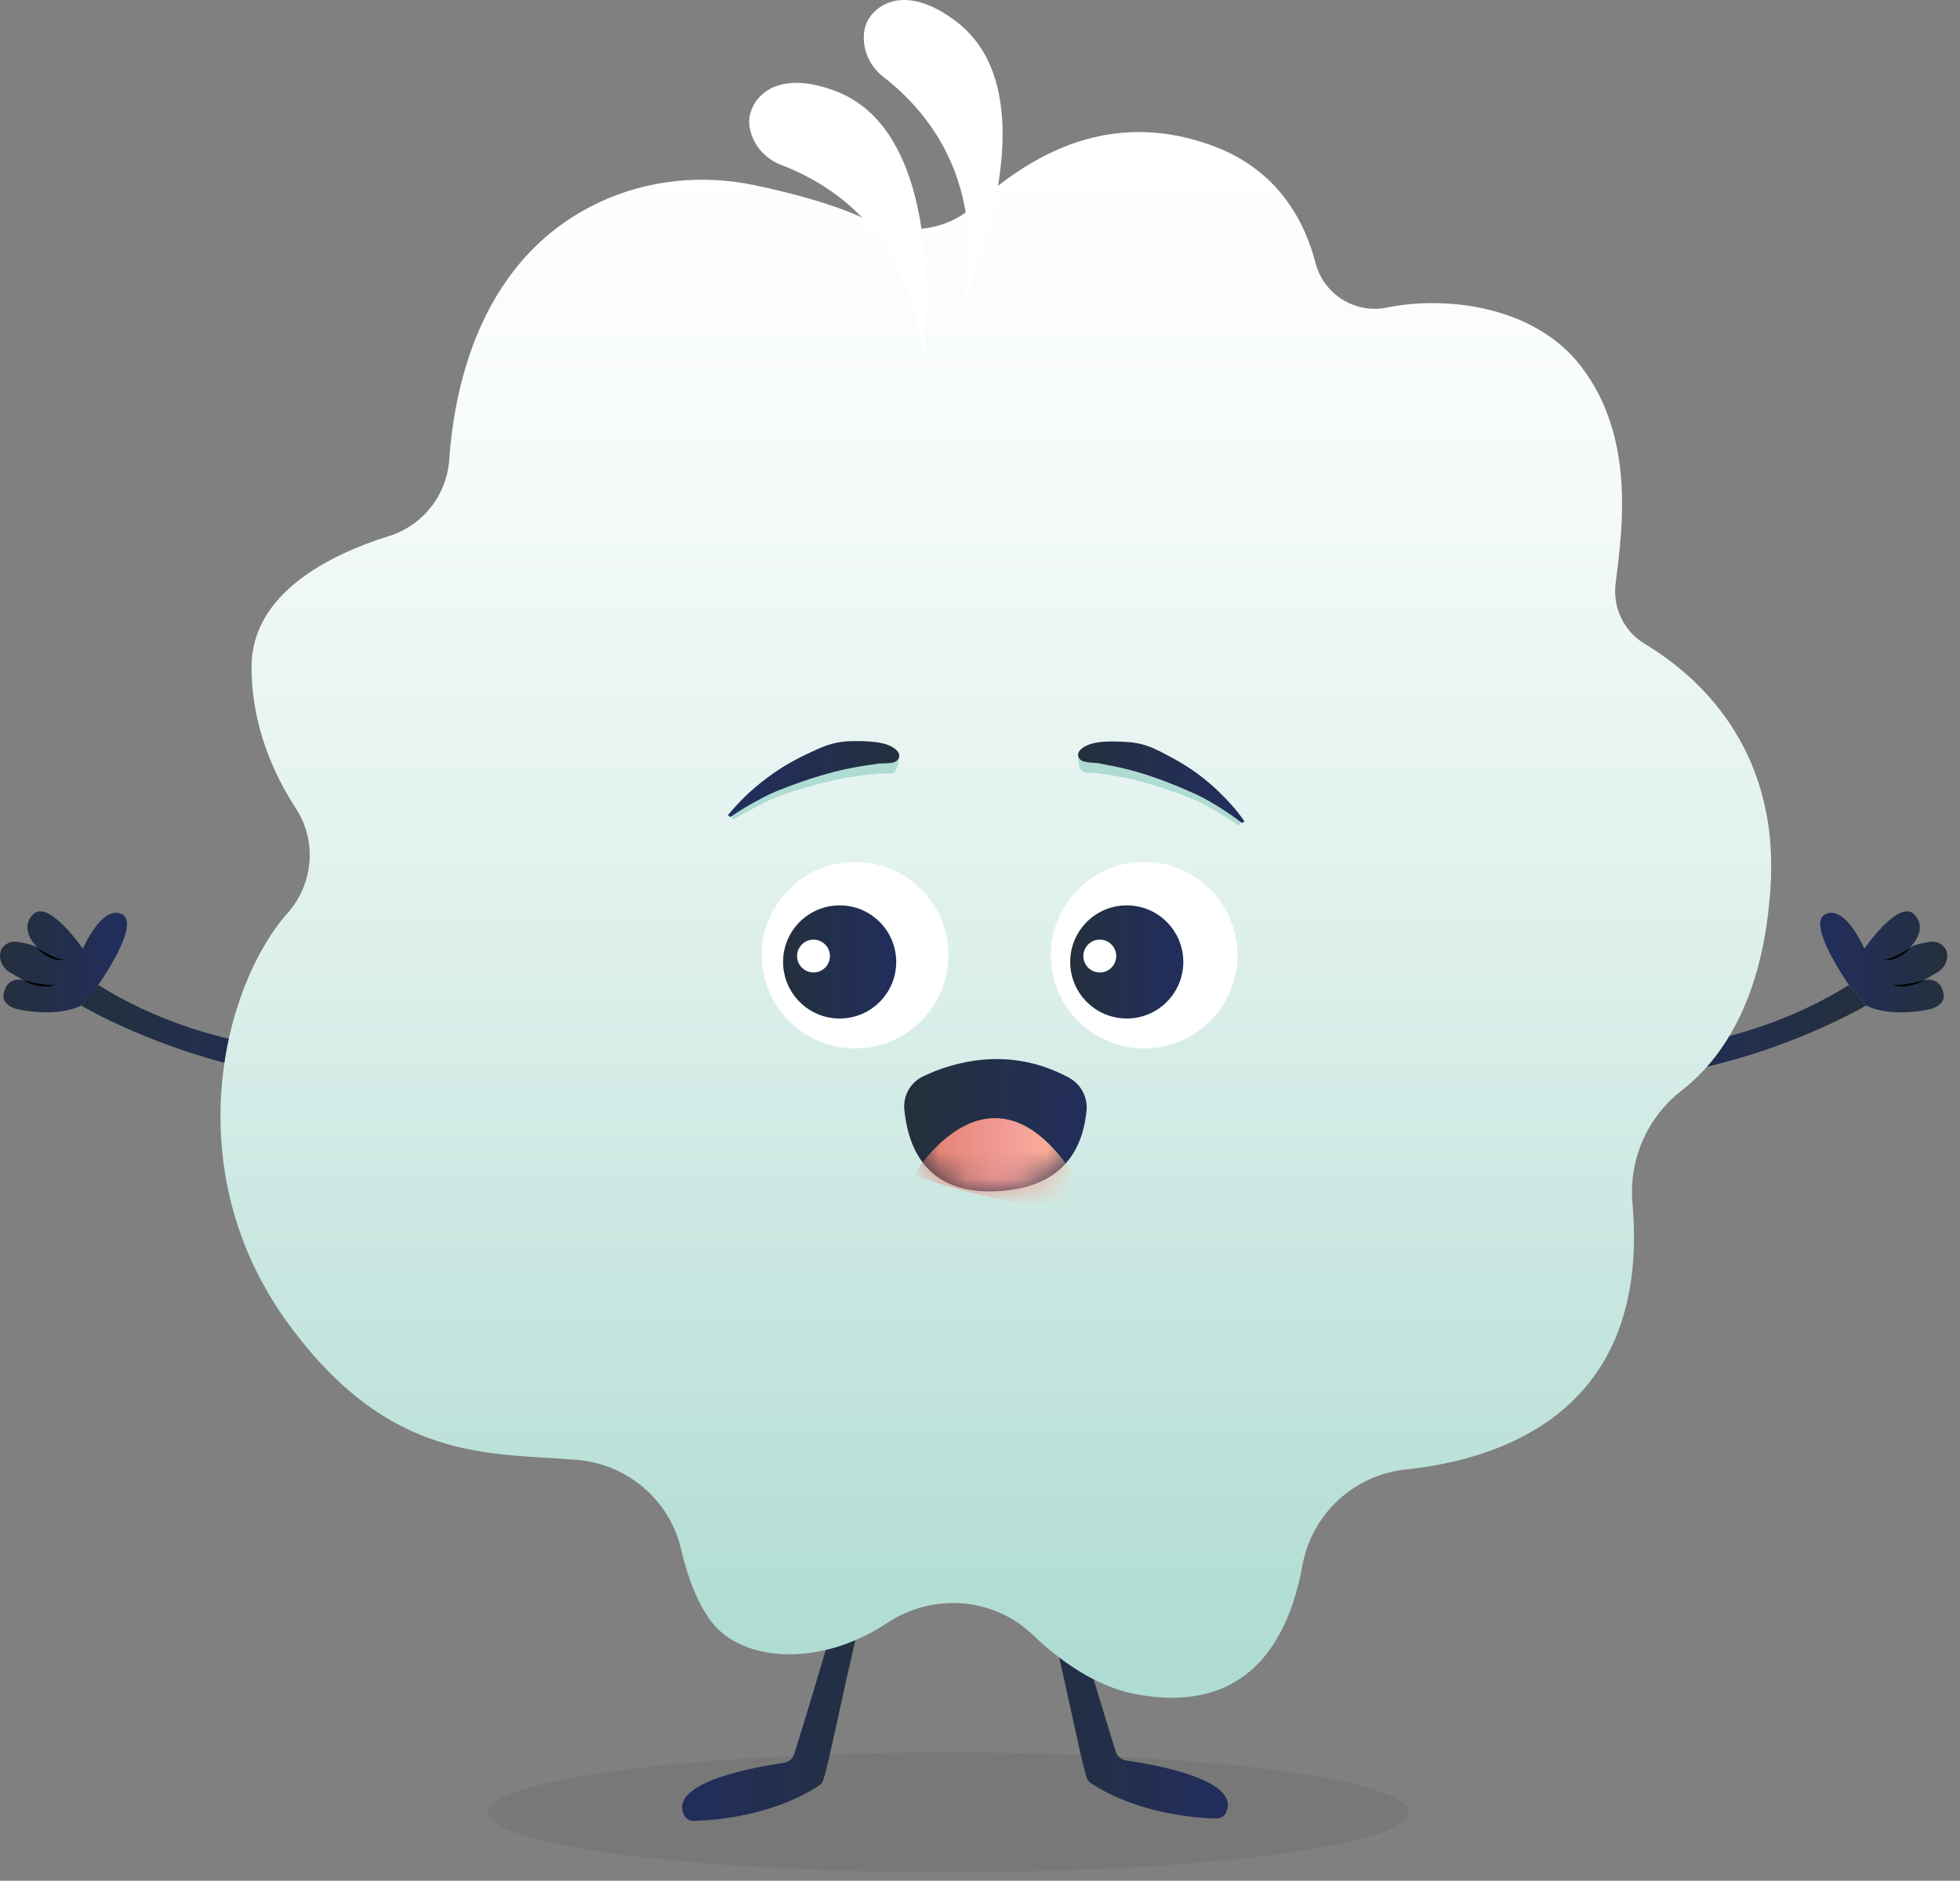 <svg width="74" height="71" viewBox="0 0 74 71" fill="none" xmlns="http://www.w3.org/2000/svg">
<rect x="0" y="0" width="74" height="71" fill="#808080" stroke="none"/>
<path opacity="0.1" d="M35.808 70.682C45.404 70.682 53.182 69.669 53.182 68.419C53.182 67.169 45.404 66.156 35.808 66.156C26.212 66.156 18.434 67.169 18.434 68.419C18.434 69.669 26.212 70.682 35.808 70.682Z" fill="#333333"/>
<path d="M32.327 57.903C32.327 57.903 32.282 58.804 29.99 66.209C29.963 66.298 29.911 66.378 29.84 66.438C29.769 66.499 29.682 66.538 29.589 66.552C28.542 66.701 25.2 67.28 25.833 68.533C25.865 68.596 25.915 68.65 25.976 68.686C26.037 68.723 26.107 68.742 26.178 68.741C26.861 68.727 29.118 68.589 30.931 67.403C31 67.357 31.052 67.289 31.079 67.21C31.387 66.325 32.334 61.074 33.382 57.903H32.327Z" fill="url(#paint0_linear_113_1586)"/>
<path d="M39.785 57.814C39.785 57.814 39.831 58.714 42.122 66.119C42.15 66.209 42.202 66.288 42.273 66.349C42.344 66.41 42.431 66.449 42.523 66.462C43.571 66.612 46.913 67.191 46.279 68.443C46.247 68.507 46.198 68.56 46.137 68.597C46.076 68.634 46.006 68.653 45.934 68.651C45.251 68.638 42.995 68.5 41.182 67.314C41.112 67.268 41.06 67.2 41.033 67.121C40.726 66.236 39.779 60.985 38.73 57.814H39.785Z" fill="url(#paint1_linear_113_1586)"/>
<path d="M12.457 39.694C12.457 39.694 7.958 39.837 3.707 37.184L3.062 37.959C3.062 37.959 6.964 40.303 12.156 40.786L12.457 39.694Z" fill="url(#paint2_linear_113_1586)"/>
<path d="M0.742 38.119C0.742 38.119 -0.226 37.974 0.274 37.184C0.274 37.184 0.483 36.894 0.887 37.007L0.366 36.703C0.099 36.547 -0.067 36.202 0.026 35.907C0.084 35.725 0.316 35.509 0.645 35.556C1.435 35.669 1.484 35.846 1.484 35.846C1.484 35.846 0.661 35.136 1.241 34.525C1.822 33.914 3.128 35.815 3.128 35.815C3.128 35.815 3.838 34.154 4.596 34.509C5.353 34.864 3.708 37.186 3.708 37.186L3.063 37.96C3.063 37.96 2.306 38.41 0.742 38.119Z" fill="url(#paint3_linear_113_1586)"/>
<path d="M1.404 35.769C1.404 35.773 1.409 35.778 1.413 35.781C1.417 35.785 1.422 35.788 1.427 35.792C1.436 35.798 1.446 35.805 1.456 35.812C1.475 35.824 1.495 35.837 1.515 35.849C1.554 35.874 1.594 35.898 1.634 35.921C1.714 35.967 1.794 36.013 1.876 36.054C1.958 36.096 2.042 36.133 2.128 36.164C2.215 36.196 2.305 36.216 2.397 36.223C2.304 36.248 2.205 36.249 2.111 36.226C2.016 36.205 1.924 36.172 1.837 36.128C1.752 36.084 1.671 36.033 1.595 35.975C1.558 35.946 1.522 35.914 1.488 35.881C1.471 35.864 1.454 35.847 1.438 35.828C1.431 35.819 1.423 35.81 1.416 35.8L1.406 35.785C1.406 35.78 1.4 35.774 1.404 35.769Z" fill="black"/>
<path d="M0.887 37.007C1.087 37.056 1.281 37.105 1.479 37.139C1.577 37.156 1.676 37.168 1.776 37.177C1.876 37.187 1.976 37.186 2.079 37.184C1.982 37.219 1.879 37.239 1.775 37.242C1.671 37.245 1.567 37.237 1.465 37.22C1.363 37.202 1.263 37.175 1.165 37.14C1.068 37.106 0.974 37.061 0.887 37.007Z" fill="black"/>
<path d="M61.059 39.694C61.059 39.694 65.557 39.837 69.808 37.184L70.453 37.959C70.453 37.959 66.552 40.303 61.36 40.786L61.059 39.694Z" fill="url(#paint4_linear_113_1586)"/>
<path d="M72.777 38.119C72.777 38.119 73.744 37.974 73.244 37.184C73.244 37.184 73.035 36.894 72.632 37.007L73.152 36.703C73.42 36.547 73.585 36.202 73.492 35.907C73.434 35.725 73.203 35.509 72.874 35.556C72.083 35.669 72.035 35.846 72.035 35.846C72.035 35.846 72.858 35.136 72.277 34.525C71.696 33.914 70.39 35.813 70.39 35.813C70.39 35.813 69.68 34.153 68.922 34.508C68.164 34.862 69.809 37.184 69.809 37.184L70.454 37.959C70.454 37.959 71.213 38.41 72.777 38.119Z" fill="url(#paint5_linear_113_1586)"/>
<path d="M72.114 35.769C72.119 35.774 72.114 35.78 72.11 35.785C72.107 35.79 72.104 35.795 72.1 35.8C72.093 35.81 72.086 35.819 72.078 35.828C72.062 35.847 72.045 35.864 72.029 35.881C71.994 35.914 71.958 35.945 71.92 35.975C71.845 36.033 71.764 36.084 71.679 36.128C71.593 36.172 71.502 36.205 71.408 36.226C71.314 36.249 71.215 36.248 71.121 36.223C71.213 36.216 71.304 36.196 71.391 36.164C71.477 36.132 71.56 36.096 71.642 36.054C71.724 36.013 71.804 35.968 71.884 35.921C71.924 35.898 71.964 35.876 72.004 35.849C72.024 35.837 72.043 35.824 72.062 35.812C72.073 35.805 72.082 35.798 72.092 35.791L72.106 35.781C72.109 35.777 72.117 35.773 72.114 35.769Z" fill="black"/>
<path d="M72.631 37.007C72.543 37.061 72.45 37.106 72.352 37.14C72.255 37.175 72.154 37.202 72.052 37.22C71.95 37.237 71.846 37.245 71.742 37.242C71.638 37.239 71.535 37.219 71.438 37.184C71.541 37.184 71.641 37.184 71.741 37.177C71.841 37.17 71.94 37.156 72.038 37.139C72.236 37.107 72.431 37.056 72.631 37.007Z" fill="black"/>
<path d="M37.754 58.369C51.527 58.369 62.692 47.204 62.692 33.431C62.692 19.659 51.527 8.494 37.754 8.494C23.981 8.494 12.816 19.659 12.816 33.431C12.816 47.204 23.981 58.369 37.754 58.369Z" fill="white"/>
<path d="M61.635 45.425C61.563 44.615 61.696 43.801 62.022 43.057C62.347 42.312 62.854 41.662 63.496 41.164C64.953 40.033 66.587 37.801 66.85 33.431C67.169 28.159 64.015 25.456 62.108 24.314C61.72 24.081 61.408 23.741 61.211 23.334C61.014 22.927 60.939 22.471 60.998 22.022C61.275 19.871 61.718 16.462 59.688 13.825C57.906 11.508 54.517 11.166 52.362 11.611C51.781 11.729 51.177 11.618 50.675 11.303C50.173 10.988 49.812 10.492 49.665 9.917C49.255 8.34 48.247 6.414 45.798 5.509C41.273 3.837 38.125 6.593 36.65 7.868C35.174 9.143 33.108 8.492 33.108 8.492C31.872 7.798 29.935 7.296 28.502 6.994C26.538 6.579 24.483 6.777 22.661 7.622C18.194 9.695 17.161 14.475 16.96 17.36C16.914 18.013 16.672 18.637 16.266 19.15C15.86 19.664 15.308 20.043 14.683 20.238C12.488 20.927 9.497 22.378 9.497 25.182C9.497 27.395 10.337 29.239 11.176 30.529C11.976 31.759 11.833 33.375 10.857 34.471C8.447 37.181 6.616 44.144 10.894 49.984C14.705 55.186 18.399 54.845 21.756 55.108C23.669 55.258 25.276 56.611 25.712 58.478C25.953 59.509 26.327 60.557 26.909 61.285C28.042 62.701 30.909 62.982 33.491 61.272C35.209 60.134 37.486 60.284 38.979 61.706C40.058 62.734 41.392 63.668 42.85 63.951C45.923 64.547 48.392 63.337 49.174 59.098C49.344 58.156 49.814 57.294 50.514 56.642C51.215 55.989 52.108 55.581 53.059 55.478C56.895 55.072 62.307 53.146 61.635 45.425Z" fill="url(#paint6_linear_113_1586)"/>
<path d="M36.33 11.521C36.33 11.521 37.857 6.403 33.344 2.896C32.797 2.47 32.512 1.772 32.646 1.091C32.798 0.323 34.033 -0.791 36.139 0.84C39.881 3.74 36.33 11.521 36.33 11.521Z" fill="white"/>
<path d="M34.846 13.607C34.846 13.607 34.819 8.265 29.482 6.221C28.834 5.973 28.359 5.388 28.29 4.698C28.212 3.919 29.07 2.493 31.558 3.442C35.982 5.128 34.846 13.607 34.846 13.607Z" fill="white"/>
<path d="M34.858 40.631C35.946 40.114 38.08 39.45 40.358 40.684C40.58 40.804 40.762 40.987 40.88 41.21C40.999 41.434 41.048 41.687 41.022 41.938C40.892 43.198 40.285 44.853 37.609 44.971C34.895 45.091 34.278 43.231 34.142 41.888C34.118 41.63 34.173 41.371 34.301 41.146C34.429 40.921 34.624 40.741 34.858 40.631Z" fill="url(#paint7_linear_113_1586)"/>
<mask id="mask0_113_1586" style="mask-type:luminance" maskUnits="userSpaceOnUse" x="34" y="39" width="8" height="6">
<path d="M34.858 40.004C35.951 39.484 38.107 38.815 40.401 40.081C40.83 40.318 41.073 41.421 41.025 41.909C40.901 43.163 40.306 44.851 37.609 44.971C34.895 45.091 34.278 43.231 34.143 41.888C34.09 41.359 34.379 40.233 34.858 40.004Z" fill="white"/>
</mask>
<g mask="url(#mask0_113_1586)">
<path d="M34.488 44.378C34.488 44.378 37.063 40.015 40.045 43.673C43.026 47.331 34.488 44.378 34.488 44.378Z" fill="url(#paint8_linear_113_1586)"/>
</g>
<path d="M43.198 39.581C45.143 39.581 46.72 38.004 46.72 36.059C46.72 34.114 45.143 32.537 43.198 32.537C41.253 32.537 39.676 34.114 39.676 36.059C39.676 38.004 41.253 39.581 43.198 39.581Z" fill="white"/>
<path d="M42.541 38.45C43.721 38.45 44.676 37.494 44.676 36.315C44.676 35.135 43.721 34.179 42.541 34.179C41.362 34.179 40.406 35.135 40.406 36.315C40.406 37.494 41.362 38.45 42.541 38.45Z" fill="url(#paint9_linear_113_1586)"/>
<path d="M41.523 36.713C41.865 36.713 42.143 36.435 42.143 36.092C42.143 35.75 41.865 35.472 41.523 35.472C41.18 35.472 40.902 35.75 40.902 36.092C40.902 36.435 41.18 36.713 41.523 36.713Z" fill="white"/>
<path d="M32.284 39.581C34.229 39.581 35.806 38.004 35.806 36.059C35.806 34.114 34.229 32.537 32.284 32.537C30.339 32.537 28.762 34.114 28.762 36.059C28.762 38.004 30.339 39.581 32.284 39.581Z" fill="white"/>
<path d="M31.701 38.45C32.881 38.45 33.837 37.494 33.837 36.315C33.837 35.135 32.881 34.179 31.701 34.179C30.522 34.179 29.566 35.135 29.566 36.315C29.566 37.494 30.522 38.45 31.701 38.45Z" fill="url(#paint10_linear_113_1586)"/>
<path d="M30.714 36.712C31.057 36.712 31.334 36.435 31.334 36.092C31.334 35.75 31.057 35.472 30.714 35.472C30.372 35.472 30.094 35.75 30.094 36.092C30.094 36.435 30.372 36.712 30.714 36.712Z" fill="white"/>
<path d="M27.68 30.948C28.061 30.721 28.513 30.462 28.991 30.238C29.219 30.131 29.452 30.037 29.69 29.957C31.785 29.257 32.833 29.26 33.092 29.216C33.269 29.188 33.483 29.222 33.677 29.191C33.914 29.154 34.011 28.508 33.868 28.344C33.569 27.998 32.794 28.431 32.258 28.419C31.947 28.414 31.638 28.459 31.342 28.553C31.052 28.648 30.779 28.763 30.509 28.874C30.239 28.985 29.983 29.115 29.735 29.25C29.486 29.385 29.253 29.538 29.028 29.695C28.581 30.014 27.948 30.34 27.594 30.729L27.68 30.948Z" fill="#AFDCD2"/>
<path d="M27.569 30.846C27.938 30.593 28.323 30.363 28.72 30.156C28.957 30.026 29.202 29.912 29.453 29.813C31.661 28.942 32.783 28.902 33.062 28.845C33.25 28.805 33.482 28.835 33.689 28.793C33.941 28.741 34.033 28.524 33.871 28.344C33.53 27.967 32.696 27.973 32.119 27.98C31.786 27.987 31.456 28.05 31.144 28.166C30.839 28.285 30.552 28.425 30.269 28.561C29.992 28.699 29.722 28.851 29.46 29.017C29.205 29.183 28.961 29.36 28.728 29.545C28.27 29.909 27.853 30.321 27.484 30.775L27.569 30.846Z" fill="url(#paint11_linear_113_1586)"/>
<path d="M46.775 31.169C46.411 30.925 45.981 30.647 45.521 30.401C45.302 30.285 45.077 30.181 44.845 30.091C42.809 29.3 41.767 29.258 41.509 29.203C41.334 29.167 41.118 29.192 40.927 29.153C40.694 29.107 40.646 28.456 40.8 28.297C41.124 27.965 41.865 28.431 42.4 28.442C42.709 28.451 43.014 28.509 43.303 28.615C43.585 28.723 43.85 28.85 44.11 28.973C44.364 29.097 44.613 29.234 44.853 29.383C45.088 29.533 45.312 29.692 45.525 29.859C45.947 30.197 46.553 30.55 46.878 30.954L46.775 31.169Z" fill="#AFDCD2"/>
<path d="M46.895 31.071C46.545 30.802 46.179 30.555 45.799 30.331C45.572 30.192 45.336 30.067 45.093 29.957C42.958 28.991 41.841 28.904 41.568 28.833C41.383 28.788 41.149 28.805 40.946 28.754C40.699 28.692 40.623 28.47 40.799 28.299C41.168 27.934 41.999 27.98 42.573 28.012C42.902 28.033 43.226 28.11 43.529 28.24C43.825 28.371 44.1 28.524 44.372 28.672C44.639 28.821 44.897 28.984 45.146 29.16C45.389 29.338 45.62 29.524 45.837 29.72C46.268 30.117 46.662 30.537 46.984 31.005L46.895 31.071Z" fill="url(#paint12_linear_113_1586)"/>
<defs>
<linearGradient id="paint0_linear_113_1586" x1="25.754" y1="63.322" x2="33.382" y2="63.322" gradientUnits="userSpaceOnUse">
<stop stop-color="#212E5D"/>
<stop offset="1" stop-color="#242F3D"/>
</linearGradient>
<linearGradient id="paint1_linear_113_1586" x1="46.358" y1="63.233" x2="38.73" y2="63.233" gradientUnits="userSpaceOnUse">
<stop stop-color="#212E5D"/>
<stop offset="1" stop-color="#242F3D"/>
</linearGradient>
<linearGradient id="paint2_linear_113_1586" x1="3.062" y1="38.985" x2="12.457" y2="38.985" gradientUnits="userSpaceOnUse">
<stop stop-color="#242F3D"/>
<stop offset="1" stop-color="#212E5D"/>
</linearGradient>
<linearGradient id="paint3_linear_113_1586" x1="-0" y1="36.309" x2="4.795" y2="36.309" gradientUnits="userSpaceOnUse">
<stop stop-color="#242F3D"/>
<stop offset="1" stop-color="#212E5D"/>
</linearGradient>
<linearGradient id="paint4_linear_113_1586" x1="70.453" y1="38.985" x2="61.059" y2="38.985" gradientUnits="userSpaceOnUse">
<stop stop-color="#242F3D"/>
<stop offset="1" stop-color="#212E5D"/>
</linearGradient>
<linearGradient id="paint5_linear_113_1586" x1="73.519" y1="36.309" x2="68.724" y2="36.309" gradientUnits="userSpaceOnUse">
<stop stop-color="#242F3D"/>
<stop offset="1" stop-color="#212E5D"/>
</linearGradient>
<linearGradient id="paint6_linear_113_1586" x1="37.599" y1="62.701" x2="37.599" y2="5.672" gradientUnits="userSpaceOnUse">
<stop stop-color="#AFDCD2"/>
<stop offset="0.07" stop-color="#B6DFD6"/>
<stop offset="0.48" stop-color="#DEF0EC"/>
<stop offset="0.8" stop-color="#F6FBFA"/>
<stop offset="1" stop-color="white"/>
</linearGradient>
<linearGradient id="paint7_linear_113_1586" x1="34.71" y1="42.055" x2="41.587" y2="42.674" gradientUnits="userSpaceOnUse">
<stop stop-color="#242F3D"/>
<stop offset="1" stop-color="#212E5D"/>
</linearGradient>
<linearGradient id="paint8_linear_113_1586" x1="34.488" y1="43.858" x2="40.675" y2="43.858" gradientUnits="userSpaceOnUse">
<stop stop-color="#DE7C6B"/>
<stop offset="0.58" stop-color="#F39D98"/>
<stop offset="0.92" stop-color="#FAB397"/>
</linearGradient>
<linearGradient id="paint9_linear_113_1586" x1="40.406" y1="36.315" x2="44.677" y2="36.315" gradientUnits="userSpaceOnUse">
<stop stop-color="#242F3D"/>
<stop offset="1" stop-color="#212E5D"/>
</linearGradient>
<linearGradient id="paint10_linear_113_1586" x1="29.566" y1="36.315" x2="33.837" y2="36.315" gradientUnits="userSpaceOnUse">
<stop stop-color="#242F3D"/>
<stop offset="1" stop-color="#212E5D"/>
</linearGradient>
<linearGradient id="paint11_linear_113_1586" x1="34.483" y1="29.18" x2="27.864" y2="29.982" gradientUnits="userSpaceOnUse">
<stop stop-color="#242F3D"/>
<stop offset="1" stop-color="#212E5D"/>
</linearGradient>
<linearGradient id="paint12_linear_113_1586" x1="40.319" y1="28.379" x2="46.81" y2="29.505" gradientUnits="userSpaceOnUse">
<stop stop-color="#242F3D"/>
<stop offset="1" stop-color="#212E5D"/>
</linearGradient>
</defs>
</svg>
